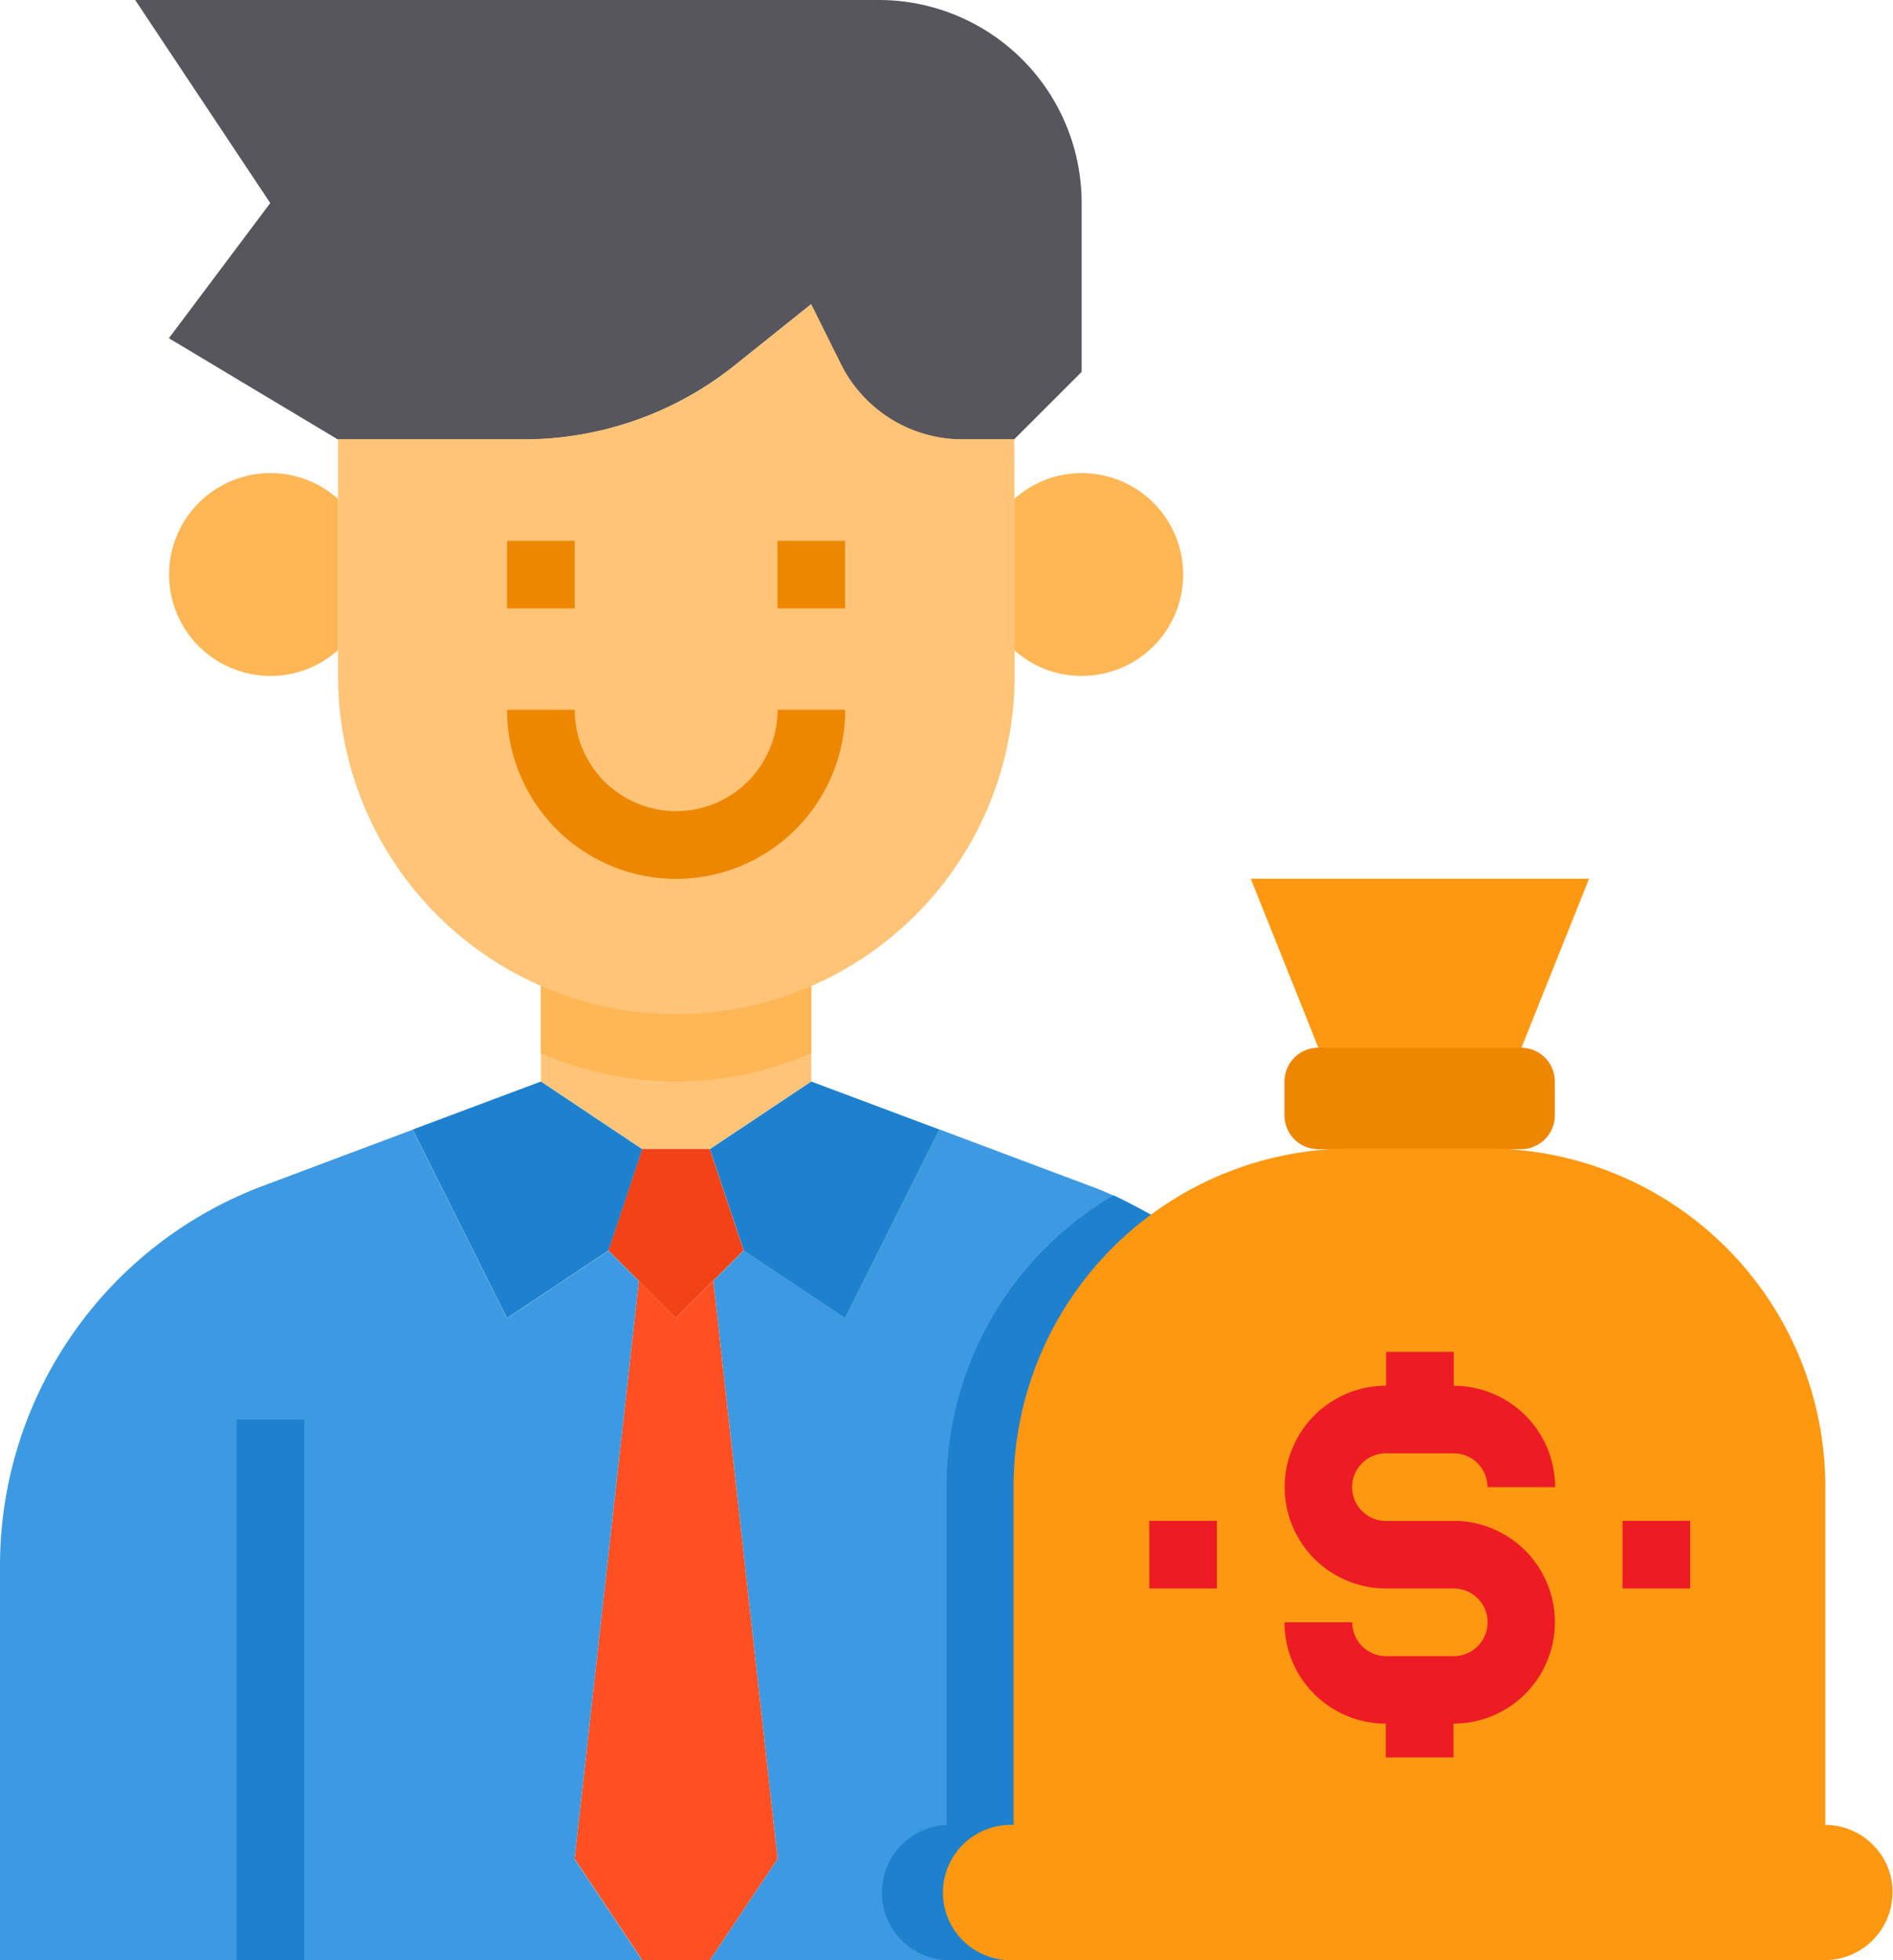 <svg xmlns="http://www.w3.org/2000/svg" width="14.549" height="15.068" viewBox="0 0 14.549 15.068">
  <g id="Businessman-2" transform="translate(-40 -24)">
    <path id="Path_8631" data-name="Path 8631" d="M168,256v.779l.779.52h.52l.779-.52V256Z" transform="translate(-123.843 -224.466)" fill="#ffc477"/>
    <path id="Path_8632" data-name="Path 8632" d="M168,256v.561a2.583,2.583,0,0,0,2.078,0V256Z" transform="translate(-123.843 -224.466)" fill="#ffb655"/>
    <path id="Path_8633" data-name="Path 8633" d="M212.936,294.711v3.034H208l.52-.779-.494-4.443.234-.234.779.52.725-1.45,1.148.431c.065.023.127.049.19.078.1.047.2.1.291.151a3.113,3.113,0,0,1,1.4,1.761,2.949,2.949,0,0,1,.135.774q.008.078.008.156Z" transform="translate(-162.544 -258.677)" fill="#3d9ae2"/>
    <path id="Path_8634" data-name="Path 8634" d="M338.6,232l-.52,1.3H336.52L336,232Z" transform="translate(-286.387 -201.245)" fill="#ff9811"/>
    <path id="Path_8635" data-name="Path 8635" d="M346.078,272.26v.26a.26.26,0,0,1-.26.26H344.26a.26.26,0,0,1-.26-.26v-.26a.26.26,0,0,1,.26-.26h1.559A.26.26,0,0,1,346.078,272.26Z" transform="translate(-294.128 -239.946)" fill="#ee8700"/>
    <path id="Path_8636" data-name="Path 8636" d="M251.637,309.882v3.034H248.52a.52.52,0,0,1,0-1.039v-2.6a2.593,2.593,0,0,1,1.055-2.089,2.313,2.313,0,0,1,.229-.151c.1.047.2.1.291.151a3.113,3.113,0,0,1,1.4,1.761,2.949,2.949,0,0,1,.135.774q.008.078.008.156Z" transform="translate(-201.245 -273.848)" fill="#1e81ce"/>
    <path id="Path_8637" data-name="Path 8637" d="M280.52,136a.779.779,0,1,1,0,1.559.77.77,0,0,1-.52-.2V136.2A.77.77,0,0,1,280.52,136Z" transform="translate(-232.206 -108.363)" fill="#ffb655"/>
    <path id="Path_8638" data-name="Path 8638" d="M79.274,25.559v1.3l-.52.52h-.4a1.044,1.044,0,0,1-.93-.574l-.231-.465-.587.47a2.6,2.6,0,0,1-1.624.569H73.559l-1.3-.779.779-1.039L72,24h5.716A1.559,1.559,0,0,1,79.274,25.559Z" transform="translate(-30.961)" fill="#57565c"/>
    <path id="Path_8639" data-name="Path 8639" d="M209.764,280.369l-.725,1.45-.779-.52-.26-.779.779-.52Z" transform="translate(-162.544 -247.686)" fill="#1e81ce"/>
    <path id="Path_8640" data-name="Path 8640" d="M177.065,327.2l.494,4.443-.52.779h-.52l-.52-.779.494-4.443.286.286Z" transform="translate(-131.583 -293.354)" fill="#ff5023"/>
    <path id="Path_8641" data-name="Path 8641" d="M184.779,296l.26.779-.234.234-.286.286-.286-.286-.234-.234.26-.779Z" transform="translate(-139.324 -263.167)" fill="#f24218"/>
    <path id="Path_8642" data-name="Path 8642" d="M139.444,280.52l-.26.779-.779.52-.725-1.45.985-.369Z" transform="translate(-94.508 -247.686)" fill="#1e81ce"/>
    <path id="Path_8643" data-name="Path 8643" d="M42.078,297.746H40v-3.034a3.118,3.118,0,0,1,2.024-2.92l1.148-.431.725,1.45.779-.52.234.234-.494,4.443.52.779Z" transform="translate(0 -258.677)" fill="#3d9ae2"/>
    <path id="Path_8644" data-name="Path 8644" d="M81.3,136.2v1.159a.77.77,0,0,1-.52.2.779.779,0,0,1,0-1.559A.77.77,0,0,1,81.3,136.2Z" transform="translate(-38.701 -108.363)" fill="#ffb655"/>
    <path id="Path_8645" data-name="Path 8645" d="M125.2,98.658v.2a2.6,2.6,0,0,1-5.2,0V97.039h1.426a2.6,2.6,0,0,0,1.624-.569l.587-.47.231.465a1.044,1.044,0,0,0,.93.574h.4Z" transform="translate(-77.402 -69.662)" fill="#ffc477"/>
    <path id="Path_8646" data-name="Path 8646" d="M271.121,301.349a.508.508,0,0,0-.366-.153v-2.6a2.6,2.6,0,0,0-2.6-2.6h-1.039a2.6,2.6,0,0,0-2.6,2.6v2.6a.52.52,0,1,0,0,1.039h6.235a.521.521,0,0,0,.52-.52A.508.508,0,0,0,271.121,301.349Z" transform="translate(-216.726 -263.167)" fill="#ff9811"/>
    <path id="Path_8647" data-name="Path 8647" d="M160,152h.52v.52H160Z" transform="translate(-116.103 -123.843)" fill="#ee8700"/>
    <path id="Path_8648" data-name="Path 8648" d="M224,152h.52v.52H224Z" transform="translate(-178.025 -123.843)" fill="#ee8700"/>
    <path id="Path_8649" data-name="Path 8649" d="M96,360h.52v4.157H96Z" transform="translate(-54.181 -325.088)" fill="#1e81ce"/>
    <path id="Path_8650" data-name="Path 8650" d="M161.3,193.3A1.3,1.3,0,0,1,160,192h.52a.779.779,0,0,0,1.559,0h.52A1.3,1.3,0,0,1,161.3,193.3Z" transform="translate(-116.103 -162.544)" fill="#ee8700"/>
    <g id="Group_8099" data-name="Group 8099" transform="translate(48.833 34.392)">
      <path id="Path_8651" data-name="Path 8651" d="M345.3,345.3h-.52a.26.26,0,0,1,0-.52h.52a.26.26,0,0,1,.26.26h.52a.779.779,0,0,0-.779-.779V344h-.52v.26a.779.779,0,0,0,0,1.559h.52a.26.26,0,0,1,0,.52h-.52a.26.26,0,0,1-.26-.26H344a.779.779,0,0,0,.779.779v.26h.52v-.26a.779.779,0,0,0,0-1.559Z" transform="translate(-342.961 -344)" fill="#ed1c24"/>
      <path id="Path_8652" data-name="Path 8652" d="M424,384h.52v.52H424Z" transform="translate(-420.363 -382.701)" fill="#ed1c24"/>
      <path id="Path_8653" data-name="Path 8653" d="M312,384h.52v.52H312Z" transform="translate(-312 -382.701)" fill="#ed1c24"/>
    </g>
  </g>
</svg>
